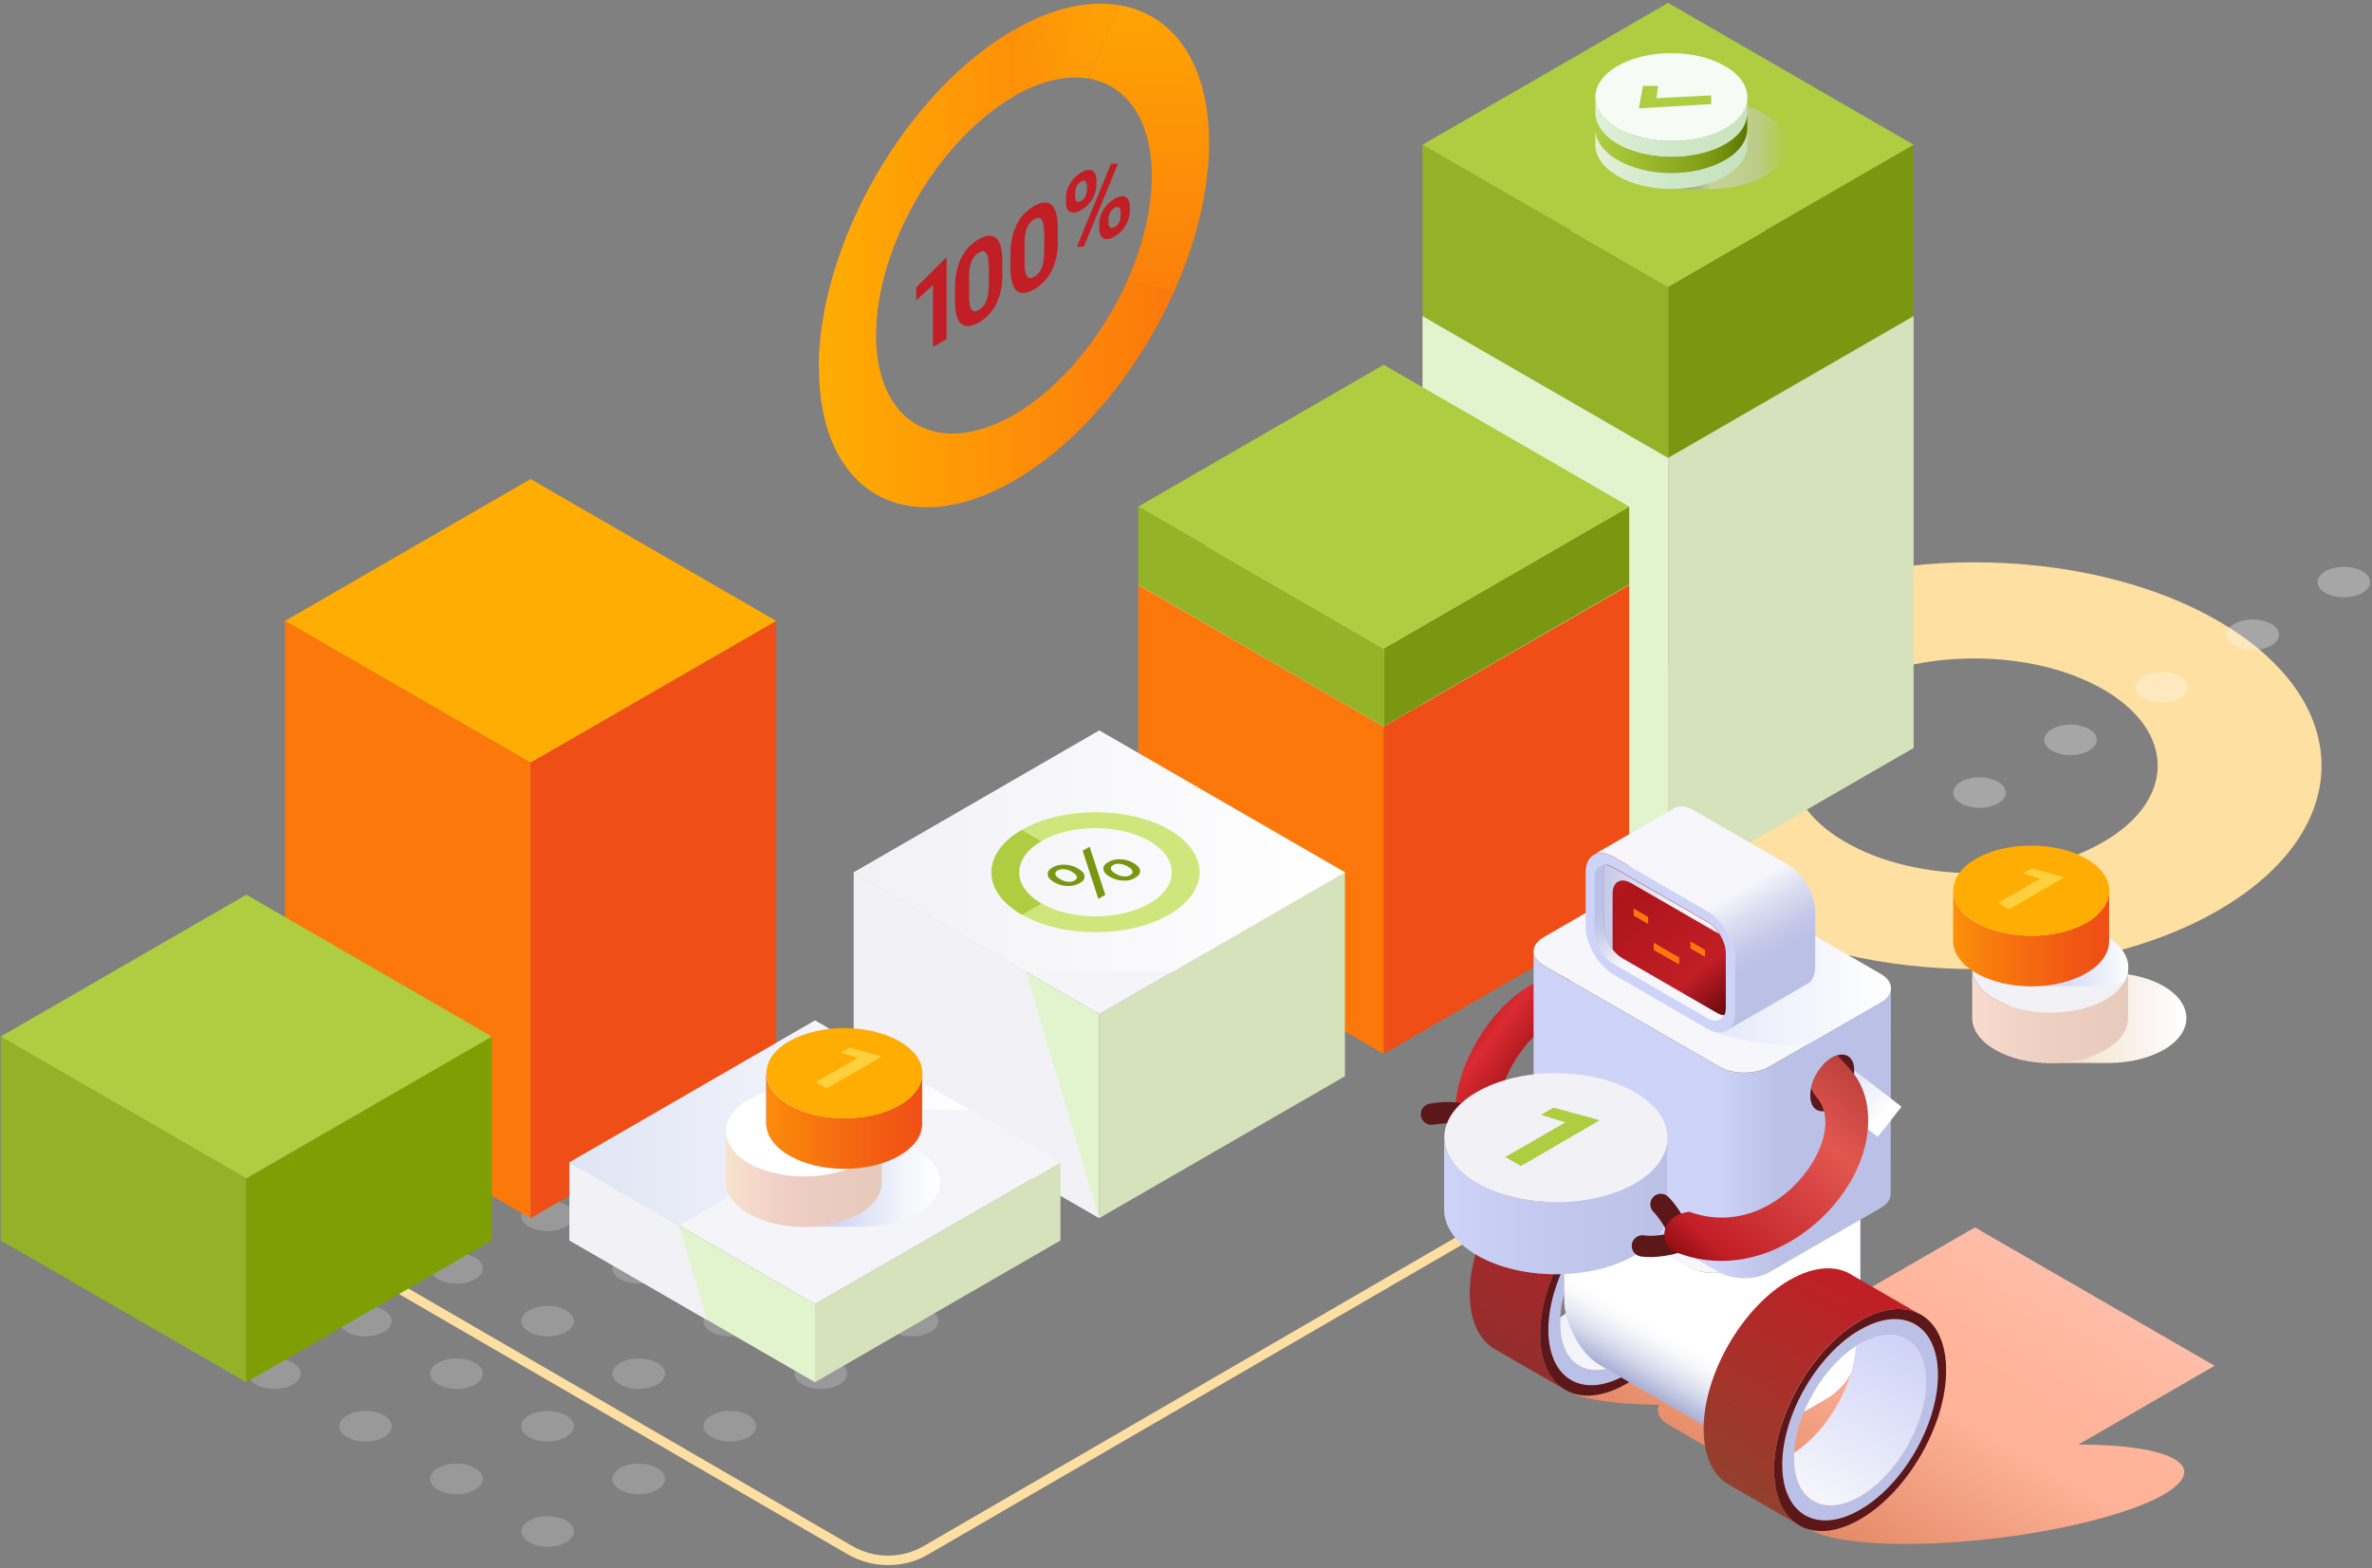 <svg width="428" height="283" viewBox="0 0 428 283" fill="none" xmlns="http://www.w3.org/2000/svg">
<rect x="0" y="0" width="428" height="283" fill="#808080" stroke="none"/>
<path d="M400.531 112.238C376.045 97.898 336.429 97.898 311.943 112.238C287.457 126.577 287.457 149.804 311.943 164.143C336.429 178.483 376.045 178.483 400.531 164.143C425.017 149.804 425.017 126.577 400.531 112.238ZM332.846 151.891C319.906 144.351 319.906 132.031 332.846 124.49C345.786 116.95 366.688 116.95 379.628 124.49C392.568 132.031 392.568 144.351 379.628 151.891C366.755 159.498 345.786 159.498 332.846 151.891Z" fill="#FDE0A2"/>
<g opacity="0.2">
<path d="M111.892 211.891C113.748 212.976 116.747 212.976 118.603 211.891C120.46 210.805 120.46 209.091 118.603 208.005C116.747 206.92 113.748 206.92 111.892 208.005C110.035 209.062 110.035 210.805 111.892 211.891Z" fill="white"/>
<path d="M128.313 221.375C130.17 222.461 133.168 222.461 135.025 221.375C136.881 220.29 136.881 218.576 135.025 217.49C133.168 216.404 130.17 216.404 128.313 217.49C126.486 218.576 126.486 220.318 128.313 221.375Z" fill="white"/>
<path d="M144.764 230.86C146.62 231.945 149.619 231.945 151.475 230.86C153.332 229.774 153.332 228.06 151.475 226.974C149.619 225.889 146.62 225.889 144.764 226.974C142.907 228.06 142.907 229.803 144.764 230.86Z" fill="white"/>
<path d="M167.926 236.488C166.069 235.402 163.071 235.402 161.214 236.488C159.358 237.573 159.358 239.287 161.214 240.373C163.071 241.459 166.069 241.459 167.926 240.373C169.782 239.287 169.782 237.545 167.926 236.488Z" fill="white"/>
<path d="M95.442 221.375C97.298 222.461 100.297 222.461 102.153 221.375C104.009 220.29 104.009 218.576 102.153 217.49C100.297 216.404 97.298 216.404 95.442 217.49C93.585 218.576 93.585 220.318 95.442 221.375Z" fill="white"/>
<path d="M111.892 230.86C113.748 231.945 116.747 231.945 118.603 230.86C120.46 229.774 120.46 228.06 118.603 226.974C116.747 225.889 113.748 225.889 111.892 226.974C110.035 228.06 110.035 229.803 111.892 230.86Z" fill="white"/>
<path d="M128.313 240.373C130.17 241.459 133.168 241.459 135.025 240.373C136.881 239.287 136.881 237.573 135.025 236.488C133.168 235.402 130.17 235.402 128.313 236.488C126.486 237.545 126.486 239.287 128.313 240.373Z" fill="white"/>
<path d="M151.475 245.973C149.619 244.887 146.62 244.887 144.764 245.973C142.907 247.058 142.907 248.773 144.764 249.858C146.62 250.944 149.619 250.944 151.475 249.858C153.332 248.773 153.332 247.058 151.475 245.973Z" fill="white"/>
<path d="M79.02 230.86C80.877 231.945 83.876 231.945 85.732 230.86C87.588 229.774 87.588 228.06 85.732 226.974C83.876 225.889 80.877 225.889 79.02 226.974C77.164 228.06 77.164 229.803 79.02 230.86Z" fill="white"/>
<path d="M95.442 240.373C97.298 241.459 100.297 241.459 102.153 240.373C104.009 239.287 104.009 237.573 102.153 236.488C100.297 235.402 97.298 235.402 95.442 236.488C93.585 237.573 93.585 239.287 95.442 240.373Z" fill="white"/>
<path d="M111.892 249.858C113.748 250.944 116.747 250.944 118.603 249.858C120.46 248.773 120.46 247.058 118.603 245.973C116.747 244.887 113.748 244.887 111.892 245.973C110.035 247.058 110.035 248.773 111.892 249.858Z" fill="white"/>
<path d="M135.054 255.457C133.197 254.371 130.199 254.371 128.342 255.457C126.486 256.542 126.486 258.256 128.342 259.342C130.199 260.428 133.197 260.428 135.054 259.342C136.91 258.285 136.91 256.542 135.054 255.457Z" fill="white"/>
<path d="M62.57 240.373C64.426 241.459 67.425 241.459 69.281 240.373C71.138 239.287 71.138 237.573 69.281 236.488C67.425 235.402 64.426 235.402 62.57 236.488C60.713 237.545 60.713 239.287 62.57 240.373Z" fill="white"/>
<path d="M79.02 249.858C80.877 250.944 83.876 250.944 85.732 249.858C87.588 248.773 87.588 247.058 85.732 245.973C83.876 244.887 80.877 244.887 79.02 245.973C77.164 247.058 77.164 248.773 79.02 249.858Z" fill="white"/>
<path d="M95.442 259.342C97.298 260.428 100.297 260.428 102.153 259.342C104.009 258.256 104.009 256.542 102.153 255.457C100.297 254.371 97.298 254.371 95.442 255.457C93.585 256.542 93.585 258.285 95.442 259.342Z" fill="white"/>
<path d="M118.603 264.97C116.747 263.885 113.748 263.885 111.892 264.97C110.035 266.056 110.035 267.77 111.892 268.856C113.748 269.941 116.747 269.941 118.603 268.856C120.46 267.77 120.46 266.027 118.603 264.97Z" fill="white"/>
<path d="M52.859 245.973C51.003 244.887 48.004 244.887 46.148 245.973C44.292 247.058 44.292 248.773 46.148 249.858C48.004 250.944 51.003 250.944 52.859 249.858C54.716 248.773 54.716 247.058 52.859 245.973Z" fill="white"/>
<path d="M69.31 255.457C67.454 254.371 64.455 254.371 62.598 255.457C60.742 256.542 60.742 258.256 62.598 259.342C64.455 260.428 67.454 260.428 69.31 259.342C71.138 258.285 71.138 256.542 69.31 255.457Z" fill="white"/>
<path d="M85.732 264.97C83.876 263.885 80.877 263.885 79.02 264.97C77.164 266.056 77.164 267.77 79.02 268.856C80.877 269.941 83.876 269.941 85.732 268.856C87.588 267.77 87.588 266.027 85.732 264.97Z" fill="white"/>
<path d="M102.182 274.455C100.325 273.369 97.327 273.369 95.47 274.455C93.614 275.54 93.614 277.254 95.47 278.34C97.327 279.426 100.325 279.426 102.182 278.34C104.038 277.254 104.038 275.512 102.182 274.455Z" fill="white"/>
</g>
<g opacity="0.3">
<path d="M426.278 103.107C424.422 102.021 421.423 102.021 419.567 103.107C417.71 104.192 417.71 105.906 419.567 106.992C421.423 108.078 424.422 108.078 426.278 106.992C428.134 105.906 428.134 104.192 426.278 103.107Z" fill="white"/>
<path d="M409.828 112.62C407.971 111.534 404.973 111.534 403.116 112.62C401.26 113.705 401.26 115.42 403.116 116.505C404.973 117.591 407.971 117.591 409.828 116.505C411.684 115.42 411.684 113.677 409.828 112.62Z" fill="white"/>
<path d="M393.407 122.104C391.55 121.019 388.552 121.019 386.695 122.104C384.839 123.19 384.839 124.904 386.695 125.99C388.552 127.075 391.55 127.075 393.407 125.99C395.263 124.904 395.263 123.19 393.407 122.104Z" fill="white"/>
<path d="M376.956 131.589C375.099 130.504 372.101 130.504 370.244 131.589C368.388 132.675 368.388 134.389 370.244 135.475C372.101 136.56 375.099 136.56 376.956 135.475C378.812 134.418 378.812 132.675 376.956 131.589Z" fill="white"/>
<path d="M360.534 141.102C358.678 140.016 355.679 140.016 353.823 141.102C351.966 142.188 351.966 143.902 353.823 144.987C355.679 146.073 358.678 146.073 360.534 144.987C362.362 143.902 362.362 142.159 360.534 141.102Z" fill="white"/>
</g>
<path d="M160.245 282.474C157.743 282.474 155.213 281.817 152.967 280.531L58.041 225.448L58.894 223.962L153.82 279.045C157.771 281.331 162.69 281.331 166.641 279.045L270.636 218.705L271.489 220.191L167.494 280.531C165.277 281.845 162.775 282.474 160.245 282.474Z" fill="#FDDFA2"/>
<path d="M182.933 5.463V17.391C169.196 25.331 158.032 44.655 158.032 60.535L147.703 66.481C147.739 44.002 163.505 16.666 182.933 5.463Z" fill="url(#paint0_linear)"/>
<path d="M182.932 17.354V5.426C189.927 1.366 196.451 0.024 201.961 0.931L196.379 14.164C192.501 13.547 187.898 14.49 182.932 17.354Z" fill="url(#paint1_linear)"/>
<path d="M203.375 50.746C198.88 60.789 191.414 69.961 182.969 74.856C169.232 82.796 158.069 76.342 158.069 60.462C158.069 44.582 169.232 25.258 182.969 17.318V5.39C163.505 16.629 147.775 43.93 147.775 66.408C147.775 88.887 163.542 97.987 182.969 86.748C194.93 79.859 205.477 66.843 211.856 52.631L203.375 50.746Z" fill="url(#paint2_linear)"/>
<path d="M207.832 31.748C207.832 21.596 203.265 15.324 196.379 14.164L201.96 0.931C211.71 2.562 218.162 11.409 218.162 25.766C218.162 34.431 215.806 43.785 211.819 52.668L203.374 50.746C206.165 44.474 207.832 37.839 207.832 31.748Z" fill="url(#paint3_linear)"/>
<path d="M170.839 61.183L168.338 62.633V51.43L165.33 54.222V51.865L170.549 46.68L170.803 46.535V61.183H170.839Z" fill="#C11E25"/>
<path d="M180.884 49.508C180.884 51.538 180.521 53.279 179.796 54.765C179.071 56.252 178.02 57.412 176.607 58.209C175.23 59.007 174.178 59.08 173.454 58.463C172.729 57.847 172.366 56.542 172.33 54.584V51.901C172.33 49.871 172.692 48.094 173.417 46.608C174.142 45.121 175.193 43.997 176.571 43.2C177.948 42.402 178.999 42.33 179.724 42.946C180.449 43.562 180.811 44.867 180.847 46.789V49.508H180.884ZM178.383 48.022C178.383 46.825 178.238 46.028 177.948 45.629C177.658 45.23 177.223 45.23 176.607 45.593C176.027 45.919 175.592 46.463 175.302 47.151C175.012 47.84 174.867 48.747 174.867 49.871V53.424C174.867 54.62 175.012 55.418 175.302 55.853C175.592 56.252 176.027 56.288 176.643 55.925C177.259 55.563 177.694 55.055 177.984 54.33C178.274 53.605 178.383 52.699 178.419 51.538V48.022H178.383Z" fill="#C11E25"/>
<path d="M190.884 43.508C190.884 45.538 190.521 47.279 189.796 48.765C189.071 50.252 188.02 51.412 186.607 52.209C185.23 53.007 184.178 53.08 183.454 52.463C182.729 51.847 182.366 50.542 182.33 48.584V45.901C182.33 43.871 182.692 42.094 183.417 40.608C184.142 39.121 185.193 37.997 186.571 37.2C187.948 36.402 188.999 36.33 189.724 36.946C190.449 37.562 190.811 38.867 190.847 40.789V43.508H190.884ZM188.383 42.022C188.383 40.825 188.238 40.028 187.948 39.629C187.658 39.23 187.223 39.23 186.607 39.593C186.027 39.919 185.592 40.463 185.302 41.151C185.012 41.84 184.867 42.747 184.867 43.871V47.424C184.867 48.62 185.012 49.418 185.302 49.853C185.592 50.252 186.027 50.288 186.643 49.925C187.259 49.563 187.694 49.055 187.984 48.33C188.274 47.605 188.383 46.699 188.419 45.538V42.022H188.383Z" fill="#C11E25"/>
<path d="M192.33 35.735C192.33 34.829 192.584 33.959 193.091 33.125C193.599 32.291 194.251 31.602 195.085 31.131C195.918 30.659 196.571 30.551 197.078 30.804C197.585 31.058 197.839 31.674 197.839 32.617V33.342C197.839 34.249 197.585 35.119 197.078 35.953C196.571 36.786 195.918 37.439 195.085 37.91C194.251 38.382 193.599 38.491 193.091 38.237C192.584 37.983 192.33 37.367 192.33 36.46V35.735ZM193.997 35.554C193.997 35.953 194.106 36.243 194.287 36.352C194.468 36.496 194.758 36.46 195.085 36.279C195.411 36.098 195.664 35.808 195.846 35.445C196.027 35.083 196.136 34.684 196.136 34.285V33.523C196.136 33.125 196.027 32.835 195.846 32.69C195.664 32.545 195.375 32.581 195.048 32.762C194.722 32.943 194.468 33.233 194.287 33.596C194.106 33.959 193.997 34.357 193.997 34.792V35.554ZM195.556 44.545L194.323 44.509L200.485 29.535L201.717 29.572L195.556 44.545ZM198.347 40.448C198.347 39.542 198.6 38.672 199.108 37.838C199.615 37.004 200.268 36.352 201.101 35.88C201.935 35.409 202.587 35.3 203.095 35.554C203.602 35.808 203.856 36.424 203.856 37.367V38.092C203.856 38.998 203.602 39.868 203.095 40.702C202.587 41.536 201.935 42.189 201.101 42.696C200.268 43.167 199.615 43.276 199.108 43.023C198.6 42.769 198.347 42.152 198.347 41.246V40.448ZM200.014 40.267C200.014 40.63 200.123 40.883 200.34 41.028C200.558 41.173 200.811 41.137 201.137 40.956C201.826 40.557 202.189 39.904 202.189 38.998V38.237C202.189 37.838 202.08 37.548 201.899 37.439C201.717 37.294 201.427 37.33 201.101 37.512C200.775 37.693 200.521 37.983 200.304 38.346C200.123 38.708 200.014 39.107 200.014 39.506V40.267Z" fill="#C11E25"/>
<path d="M256.671 57.033L300.995 82.63V160.564L256.671 134.996V57.033Z" fill="#E1F4CE"/>
<path d="M345.291 57.033L300.995 82.63V160.564L345.291 134.996V57.033Z" fill="#D6E2BB"/>
<path d="M300.995 31.465L256.671 57.034L300.995 82.631L345.291 57.034L300.995 31.465Z" fill="#F5F5F9"/>
<path d="M205.378 105.542L249.673 131.11V190.189L205.378 164.621V105.542Z" fill="#FC780B"/>
<path d="M293.97 105.542L249.674 131.11V190.189L293.97 164.621V105.542Z" fill="#EF4E16"/>
<path d="M249.675 79.945L205.379 105.542L249.675 131.111L293.97 105.542L249.675 79.945Z" fill="#F5F5F9"/>
<path d="M154.057 157.45L198.352 183.019V219.843L154.057 194.246V157.45Z" fill="#E1F4CE"/>
<path d="M242.677 157.45L198.353 183.019V219.843L242.677 194.246V157.45Z" fill="#D6E2BB"/>
<path d="M198.353 131.854L154.057 157.451L198.353 183.019L242.677 157.451L198.353 131.854Z" fill="#F5F5F9"/>
<path d="M198.352 219.843L185.129 175.391L154.057 157.45V194.246L198.352 219.843Z" fill="#F1F1F6"/>
<path d="M185.13 175.391H211.605L242.677 157.451L198.353 131.854L154.057 157.451L185.13 175.391Z" fill="url(#paint4_linear)"/>
<path d="M51.442 112.056L95.738 137.624V219.844L51.442 194.246V112.056Z" fill="#FC780B"/>
<path d="M140.063 112.056L95.738 137.624V219.844L140.063 194.246V112.056Z" fill="#EF4E16"/>
<path d="M95.739 86.459L51.443 112.056L95.739 137.624L140.063 112.056L95.739 86.459Z" fill="#FFAD02"/>
<path d="M102.763 209.788L147.059 235.356V249.469L102.763 223.872V209.788Z" fill="#E1F4CE"/>
<path d="M191.355 209.788L147.059 235.356V249.469L191.355 223.872V209.788Z" fill="#D6E2BB"/>
<path d="M147.06 184.19L102.765 209.787L147.06 235.356L191.356 209.787L147.06 184.19Z" fill="#F5F5F9"/>
<path d="M127.61 238.241L122.526 221.215L102.763 209.788V223.872L127.61 238.241Z" fill="#F1F1F6"/>
<path d="M152.487 203.902L146.204 200.274H174.906L147.06 184.19L102.765 209.787L122.528 221.215L152.487 203.902Z" fill="url(#paint5_linear)"/>
<path d="M205.378 91.429L249.673 117.027V131.111L205.378 105.514V91.429Z" fill="#94B327"/>
<path d="M293.97 91.429L249.674 117.027V131.111L293.97 105.514V91.429Z" fill="#7A9711"/>
<path d="M249.675 65.832L205.379 91.43L249.675 117.027L293.97 91.43L249.675 65.832Z" fill="#AECD40"/>
<path d="M256.671 26.123L300.995 51.72V82.631L256.671 57.033V26.123Z" fill="#94B227"/>
<path d="M345.291 26.123L300.995 51.72V82.631L345.291 57.033V26.123Z" fill="#7A9711"/>
<path d="M300.995 0.526L256.671 26.123L300.995 51.72L345.291 26.123L300.995 0.526Z" fill="#AECD40"/>
<path d="M0.121 187.075L44.445 212.672V249.468L0.121 223.871V187.075Z" fill="#94B227"/>
<path d="M88.74 187.075L44.445 212.672V249.468L88.74 223.871V187.075Z" fill="#7D9F04"/>
<path d="M44.445 161.479L0.121 187.076L44.445 212.673L88.741 187.076L44.445 161.479Z" fill="#AECD40"/>
<path d="M375.016 260.716L399.611 246.494L356.345 221.524L331.955 235.624C331.628 235.624 331.301 235.624 330.933 235.624C313.774 235.624 292.937 239.629 284.358 244.574C275.86 249.478 282.601 253.442 299.393 253.524C298.78 254.75 299.311 256.098 300.986 257.079L314.55 264.926L325.908 271.465C321.659 275.552 328.849 278.657 343.884 278.657C361.044 278.657 381.88 274.652 390.46 269.707C398.999 264.722 392.094 260.716 375.016 260.716Z" fill="url(#paint6_linear)"/>
<path d="M293.427 215.639C285.664 220.135 279.373 231.005 279.373 239.996C279.373 248.946 285.664 252.584 293.427 248.088C301.189 243.593 307.481 232.722 307.481 223.731C307.44 214.781 301.149 211.144 293.427 215.639ZM293.427 245.636C286.849 249.437 281.497 246.372 281.497 238.729C281.497 231.128 286.849 221.851 293.427 218.05C300.005 214.25 305.357 217.315 305.357 224.957C305.357 232.558 300.005 241.835 293.427 245.636Z" fill="#BBC0E6"/>
<path d="M293.427 245.636C300.005 241.836 305.357 232.559 305.357 224.957C305.357 217.356 300.005 214.25 293.427 218.051C293.182 218.214 292.896 218.378 292.651 218.541C292.242 225.652 287.503 233.866 281.538 237.749C281.538 238.076 281.497 238.403 281.497 238.73C281.456 246.372 286.808 249.437 293.427 245.636Z" fill="url(#paint7_linear)"/>
<path d="M293.427 213.923C284.847 218.868 277.901 230.924 277.901 240.814C277.901 250.704 284.847 254.709 293.427 249.764C302.006 244.819 308.952 232.763 308.952 222.873C308.911 212.983 301.965 208.978 293.427 213.923ZM293.427 248.088C285.664 252.584 279.372 248.947 279.372 239.997C279.372 231.046 285.664 220.135 293.427 215.639C301.189 211.144 307.481 214.781 307.481 223.772C307.44 232.722 301.148 243.593 293.427 248.088Z" fill="#5C171A"/>
<path d="M292.079 205.749C289.26 203.869 285.215 203.992 280.721 206.566C272.141 211.511 265.196 223.567 265.196 233.457C265.196 238.484 266.994 241.999 269.894 243.593L282.355 250.785C279.618 249.151 277.902 245.677 277.902 240.814C277.902 230.924 284.848 218.868 293.427 213.923C297.921 211.307 301.966 211.184 304.785 213.105L292.079 205.749Z" fill="url(#paint8_linear)"/>
<path d="M283.582 175.833C279.251 175.588 274.634 177.959 270.508 182.454C265.932 187.481 261.724 195.736 262.745 202.806L270.344 201.744C269.813 197.943 272.305 191.854 276.187 187.644C278.638 184.947 281.253 183.435 283.173 183.517L283.582 175.833Z" fill="url(#paint9_linear)"/>
<path d="M333.833 217.028C336.285 215.639 336.285 213.309 333.833 211.92L313.119 199.946C310.668 198.556 306.705 198.556 304.254 199.946L284.071 211.593C281.62 212.983 281.62 215.312 284.071 216.702L304.785 228.676C307.236 230.065 311.199 230.065 313.651 228.676L333.833 217.028Z" fill="#C2C7E3"/>
<path d="M333.833 217.028C336.285 215.639 336.285 213.309 333.833 211.92L313.119 199.946C310.668 198.556 306.705 198.556 304.254 199.946L284.071 211.593C281.62 212.983 281.62 215.312 284.071 216.702L304.785 228.676C307.236 230.065 311.199 230.065 313.651 228.676L333.833 217.028Z" fill="#F6F6FB"/>
<path d="M335.671 214.658C335.589 215.516 335.017 216.415 333.873 217.069L313.69 228.717C311.239 230.106 307.276 230.106 304.825 228.717L284.111 216.742C282.885 216.048 282.272 215.108 282.272 214.208V234.969C282.272 237.871 284.724 244.246 288.85 246.453L311.729 259.654C311.77 259.694 311.811 259.694 311.852 259.735L311.934 259.776C313.527 260.594 315.651 260.471 318.062 259.081L329.42 252.543C335.875 248.783 335.671 241.835 335.671 238.729V214.658Z" fill="url(#paint10_linear)"/>
<path d="M335.671 214.658C335.589 215.516 335.017 216.415 333.873 217.069L313.69 228.717C311.239 230.106 307.276 230.106 304.825 228.717L284.111 216.742C282.885 216.048 282.272 215.108 282.272 214.208V234.969C282.272 237.871 284.724 244.246 288.85 246.453L311.729 259.654C311.77 259.694 311.811 259.694 311.852 259.735L311.934 259.776C313.527 260.594 315.651 260.471 318.062 259.081L329.42 252.543C335.875 248.783 335.671 241.835 335.671 238.729V214.658Z" fill="url(#paint11_linear)"/>
<path d="M335.631 240.037C327.868 244.532 321.576 255.403 321.576 264.394C321.576 273.344 327.868 276.981 335.631 272.527C343.393 268.031 349.685 257.16 349.685 248.169C349.685 239.219 343.393 235.582 335.631 240.037ZM335.631 270.075C329.053 273.875 323.701 270.81 323.701 263.168C323.701 255.567 329.053 246.29 335.631 242.489C342.208 238.688 347.56 241.753 347.56 249.395C347.56 256.997 342.208 266.274 335.631 270.075Z" fill="#BBC0E6"/>
<path d="M335.631 270.075C342.209 266.274 347.561 256.997 347.561 249.396C347.561 241.795 342.209 238.689 335.631 242.489C335.386 242.653 335.1 242.816 334.855 242.98C334.446 250.091 329.707 258.305 323.742 262.188C323.742 262.515 323.701 262.842 323.701 263.168C323.701 270.77 329.053 273.876 335.631 270.075Z" fill="url(#paint12_linear)"/>
<path d="M335.632 238.362C327.052 243.307 320.107 255.363 320.107 265.253C320.107 275.143 327.052 279.148 335.632 274.203C344.212 269.258 351.157 257.202 351.157 247.312C351.157 237.422 344.212 233.416 335.632 238.362ZM335.632 272.486C327.869 276.982 321.578 273.344 321.578 264.354C321.578 255.403 327.869 244.492 335.632 239.996C343.394 235.501 349.686 239.138 349.686 248.129C349.686 257.12 343.394 268.032 335.632 272.486Z" fill="#5C171A"/>
<path d="M334.283 230.188C331.464 228.308 327.419 228.431 322.925 231.006C314.345 235.951 307.4 248.007 307.4 257.897C307.4 262.923 309.197 266.438 312.098 268.032L324.559 275.224C321.822 273.59 320.106 270.116 320.106 265.253C320.106 255.363 327.051 243.307 335.631 238.362C340.125 235.787 344.17 235.624 346.989 237.544L334.283 230.188Z" fill="url(#paint13_linear)"/>
<path d="M341.188 178.449C341.147 179.348 340.575 180.247 339.349 180.942L319.167 192.59C316.715 193.979 312.752 193.979 310.301 192.59L278.556 174.281C277.33 173.586 276.718 172.646 276.718 171.706V208.773C276.718 209.713 277.33 210.612 278.556 211.348L310.301 229.657C312.752 231.046 316.715 231.046 319.167 229.657L339.349 218.009C340.616 217.274 341.229 216.293 341.147 215.312L341.188 178.449Z" fill="url(#paint14_linear)"/>
<path d="M339.35 180.902C341.801 179.512 341.801 177.183 339.35 175.793L307.605 157.484C305.154 156.095 301.191 156.095 298.739 157.484L278.557 169.132C276.105 170.521 276.105 172.851 278.557 174.24L310.301 192.549C312.753 193.938 316.716 193.938 319.167 192.549L339.35 180.902Z" fill="#F6F6FB"/>
<path d="M265.033 202.684C264.543 203.052 263.848 203.174 263.194 202.97C262.01 202.52 259.64 202.806 258.659 202.97C257.638 203.174 256.617 202.52 256.412 201.458C256.208 200.436 256.862 199.414 257.924 199.21C258.333 199.128 262.051 198.433 264.543 199.373C265.523 199.741 266.014 200.845 265.646 201.826C265.523 202.193 265.278 202.479 265.033 202.684Z" fill="#5C171A"/>
<path d="M266.504 226.551C262.541 224.262 260.539 221.238 260.58 218.255V205.218C260.58 208.242 262.541 211.225 266.504 213.514C274.389 218.05 287.136 218.05 294.98 213.514C298.861 211.266 300.822 208.283 300.822 205.34V218.377C300.822 221.361 298.861 224.303 294.98 226.551C287.136 231.128 274.389 231.128 266.504 226.551Z" fill="url(#paint15_linear)"/>
<path d="M266.546 213.555C258.661 209.018 258.62 201.621 266.464 197.085C274.309 192.549 287.055 192.549 294.941 197.085C302.826 201.621 302.866 209.018 295.022 213.595C287.178 218.091 274.431 218.091 266.546 213.555Z" fill="#F1F1F6"/>
<path d="M274.429 210.449L271.61 208.814L282.478 202.561L278.066 201.213L280.313 199.905L288.279 202.071L288.565 202.234L274.429 210.449Z" fill="#AECD40"/>
<path d="M297.759 226.877C297.146 226.877 296.533 226.837 296.002 226.755C294.94 226.55 294.286 225.57 294.449 224.507C294.654 223.485 295.634 222.791 296.697 222.954C298.004 223.199 300.251 222.872 301.313 222.545C302.335 222.219 303.397 222.791 303.724 223.812C304.051 224.834 303.479 225.897 302.457 226.224C301.477 226.51 299.556 226.877 297.759 226.877Z" fill="#5C171A"/>
<path d="M338.818 205.176L327.583 196.512L331.832 191.036L343.108 199.741L338.818 205.176Z" fill="url(#paint16_linear)"/>
<path d="M339.349 175.793L319.248 164.187H311.772C306.297 164.187 304.091 165.453 306.828 167.047L295.961 172.932C290.486 172.932 288.28 174.199 291.017 175.793L308.054 185.642C310.791 187.236 317.451 188.503 322.884 188.503H326.194L339.308 180.942C341.8 179.512 341.8 177.223 339.349 175.793Z" fill="url(#paint17_linear)"/>
<path d="M302.702 223.935C301.885 223.935 301.149 223.404 300.863 222.587C300.455 221.32 299.106 219.481 298.33 218.704C297.595 217.969 297.595 216.743 298.33 216.007C299.066 215.271 300.291 215.271 301.027 216.007C302.007 216.988 303.846 219.358 304.499 221.442C304.826 222.464 304.254 223.527 303.233 223.854C303.069 223.895 302.906 223.935 302.702 223.935Z" fill="#5C171A"/>
<path d="M326.643 197.739C326.643 195.205 328.4 192.14 330.606 190.873C332.812 189.606 334.569 190.628 334.569 193.162C334.569 195.695 332.812 198.761 330.606 200.027C328.441 201.294 326.643 200.273 326.643 197.739Z" fill="#5C171A"/>
<path d="M334.037 193.244C334.037 193.244 332.28 191.118 331.463 190.465C331.177 190.546 330.891 190.669 330.605 190.832C328.767 191.895 327.255 194.184 326.806 196.39C327.132 197.167 327.541 197.739 327.745 197.984C330.932 201.581 328.93 207.302 326.193 211.103C321.821 217.233 313.773 221.933 304.825 218.704C300.29 219.195 298.901 223.608 301.843 225.774C314.14 230.965 326.315 224.099 332.403 215.557C338.204 207.547 338.49 198.352 334.037 193.244Z" fill="url(#paint18_linear)"/>
<path d="M291.057 175.793C288.32 174.199 286.114 170.357 286.114 167.211V157.484C286.114 154.337 288.32 153.07 291.057 154.623L308.094 164.472C310.831 166.066 313.038 169.908 313.038 173.055V182.822C313.038 185.969 310.831 187.236 308.094 185.683L291.057 175.793Z" fill="#CED3F8"/>
<path d="M292.692 172.932C290.894 171.869 289.382 169.295 289.382 167.21V157.484C289.382 156.912 289.505 156.462 289.668 156.094C288.525 156.054 287.707 156.912 287.707 158.424V168.191C287.707 170.276 289.178 172.85 291.017 173.913L308.054 183.762C309.402 184.538 310.546 184.252 311.036 183.231C310.627 183.19 310.178 183.067 309.688 182.781L292.692 172.932Z" fill="url(#paint19_linear)"/>
<path d="M311.404 172.073C311.404 169.989 309.933 167.414 308.094 166.352L291.058 156.503C290.567 156.217 290.118 156.094 289.709 156.053C289.505 156.421 289.423 156.871 289.423 157.443V167.21C289.423 169.294 290.894 171.869 292.733 172.932L309.769 182.781C310.26 183.067 310.709 183.189 311.118 183.23C311.322 182.863 311.404 182.413 311.404 181.841V172.073Z" fill="url(#paint20_linear)"/>
<path d="M290.975 171.011V161.243C290.975 159.69 291.792 158.832 292.936 158.914C293.345 158.955 293.794 159.077 294.284 159.363L310.218 168.559C309.646 167.66 308.911 166.842 308.053 166.393L291.016 156.544C290.526 156.257 290.076 156.135 289.668 156.094C289.463 156.462 289.382 156.911 289.382 157.484V167.251C289.382 168.64 290.035 170.234 291.016 171.46C291.016 171.297 290.975 171.133 290.975 171.011Z" fill="url(#paint21_linear)"/>
<path d="M322.599 156.053L305.562 146.204C304.091 145.346 302.743 145.346 301.844 146L287.79 154.132C288.648 153.765 289.792 153.887 291.058 154.582L308.095 164.431C310.833 166.025 313.039 169.867 313.039 173.013V182.781C313.039 184.17 312.589 185.192 311.895 185.764C311.895 185.764 326.235 177.55 326.399 177.386C327.134 176.814 327.542 175.792 327.542 174.403V164.635C327.542 161.489 325.336 157.647 322.599 156.053Z" fill="url(#paint22_linear)"/>
<path d="M297.39 166.76L294.776 165.248V163.981L297.39 165.494V166.76Z" fill="#FC780B"/>
<path d="M307.645 172.686L305.031 171.174V169.907L307.645 171.42V172.686Z" fill="#FC780B"/>
<path d="M302.987 174.076L298.412 171.46V170.153L302.987 172.809V174.076Z" fill="#FC780B"/>
<path d="M390.357 177.959C387.416 176.273 383.503 175.474 379.676 175.588H369.223V176.559C368.081 176.931 366.996 177.388 366.025 177.93C360.541 181.13 360.57 186.272 366.082 189.472C367.024 190.015 368.081 190.472 369.195 190.815V191.843H380.847C384.331 191.786 387.758 190.986 390.414 189.472C395.898 186.301 395.869 181.13 390.357 177.959Z" fill="url(#paint23_linear)"/>
<path d="M359.998 189.472C357.228 187.872 355.829 185.758 355.857 183.672V174.559C355.857 176.673 357.228 178.759 359.998 180.358C365.51 183.529 374.421 183.529 379.904 180.358C382.617 178.787 383.988 176.702 383.988 174.645V183.758C383.988 185.844 382.617 187.9 379.904 189.472C374.421 192.671 365.51 192.671 359.998 189.472Z" fill="url(#paint24_linear)"/>
<path d="M360.028 180.358C354.516 177.187 354.488 172.017 359.971 168.846C365.455 165.675 374.365 165.675 379.877 168.846C385.389 172.017 385.418 177.187 379.934 180.387C374.451 183.558 365.54 183.558 360.028 180.358Z" fill="#F1F1F6"/>
<path d="M377.447 178.016C379.447 177.987 381.446 177.701 383.302 177.159C384.902 174.33 383.759 171.102 379.846 168.845C374.335 165.674 365.424 165.674 359.941 168.845C359.398 169.16 358.941 169.474 358.513 169.817C358.513 171.902 359.883 174.016 362.654 175.616C363.596 176.159 364.653 176.616 365.767 176.959V177.987H377.447V178.016Z" fill="url(#paint25_linear)"/>
<path d="M356.571 175.616C353.8 174.016 352.401 171.902 352.43 169.817V160.703C352.43 162.817 353.8 164.903 356.571 166.503C362.083 169.674 370.993 169.674 376.477 166.503C379.19 164.931 380.561 162.846 380.561 160.789V169.902C380.561 171.988 379.19 174.045 376.477 175.616C370.993 178.816 362.083 178.816 356.571 175.616Z" fill="url(#paint26_linear)"/>
<path d="M356.6 166.503C351.088 163.332 351.06 158.161 356.543 154.99C362.027 151.819 370.937 151.819 376.449 154.99C381.961 158.161 381.99 163.332 376.506 166.532C371.023 169.703 362.112 169.703 356.6 166.503Z" fill="#FFAD02"/>
<path d="M362.511 164.102L360.541 162.96L368.137 158.589L365.053 157.646L366.624 156.732L372.193 158.246L372.393 158.36L362.511 164.102Z" fill="#FFD03E"/>
<path d="M165.484 207.524C162.543 205.839 158.63 205.039 154.803 205.153H144.35V206.124C143.208 206.496 142.123 206.953 141.152 207.496C135.668 210.695 135.697 215.838 141.209 219.037C142.151 219.58 143.208 220.037 144.322 220.38V221.408H155.974C159.458 221.351 162.885 220.551 165.542 219.037C171.025 215.866 170.996 210.724 165.484 207.524Z" fill="url(#paint27_linear)"/>
<path d="M135.126 219.066C132.355 217.466 130.956 215.352 130.985 213.266V204.153C130.985 206.267 132.355 208.353 135.126 209.952C140.638 213.123 149.548 213.123 155.032 209.952C157.745 208.381 159.116 206.296 159.116 204.239V213.352C159.116 215.438 157.745 217.494 155.032 219.066C149.548 222.237 140.638 222.237 135.126 219.066Z" fill="url(#paint28_linear)"/>
<path d="M135.157 209.953C129.645 206.782 129.617 201.611 135.1 198.44C140.583 195.269 149.494 195.269 155.006 198.44C160.518 201.611 160.547 206.782 155.063 209.981C149.551 213.124 140.669 213.124 135.157 209.953Z" fill="white"/>
<path d="M142.409 208.553C139.639 206.953 138.24 204.839 138.268 202.754V193.641C138.268 195.755 139.639 197.84 142.409 199.44C147.921 202.611 156.832 202.611 162.315 199.44C165.029 197.869 166.399 195.783 166.399 193.726V202.84C166.399 204.925 165.029 206.982 162.315 208.553C156.832 211.753 147.921 211.753 142.409 208.553Z" fill="url(#paint29_linear)"/>
<path d="M142.438 199.44C136.926 196.269 136.898 191.098 142.381 187.927C147.865 184.756 156.775 184.756 162.287 187.927C167.799 191.098 167.828 196.269 162.344 199.468C156.832 202.639 147.95 202.639 142.438 199.44Z" fill="#FFAD02"/>
<path d="M149.178 196.442L147.207 195.299L154.804 190.928L151.719 189.985L153.29 189.071L158.859 190.585L159.059 190.7L149.178 196.442Z" fill="#FFD03E"/>
<path d="M318.387 20.552C315.531 18.895 311.704 18.124 307.963 18.238H300.995V19.209C299.881 19.552 298.824 20.009 297.882 20.552C292.541 23.666 292.57 28.694 297.939 31.779C298.853 32.322 299.881 32.751 300.966 33.093V34.093H309.106C312.476 34.036 315.846 33.265 318.416 31.779C323.785 28.666 323.757 23.637 318.387 20.552Z" fill="url(#paint30_linear)"/>
<path d="M291.913 26.037C289.2 24.466 287.858 22.437 287.858 20.381V17.495C287.858 19.552 289.2 21.58 291.913 23.152C297.282 26.237 305.964 26.237 311.305 23.152C313.961 21.609 315.275 19.581 315.275 17.581V20.466C315.275 22.495 313.932 24.494 311.305 26.037C305.964 29.122 297.282 29.122 291.913 26.037Z" fill="url(#paint31_linear)"/>
<path d="M291.913 28.894C289.2 27.323 287.858 25.295 287.858 23.238V20.352C287.858 22.409 289.2 24.438 291.913 26.009C297.282 29.094 305.964 29.094 311.305 26.009C313.961 24.466 315.275 22.438 315.275 20.438V23.324C315.275 25.352 313.932 27.352 311.305 28.894C305.964 32.008 297.282 32.008 291.913 28.894Z" fill="url(#paint32_linear)"/>
<path d="M291.913 31.78C289.2 30.208 287.858 28.18 287.858 26.123V23.238C287.858 25.295 289.2 27.323 291.913 28.894C297.282 32.008 305.964 32.008 311.305 28.894C313.961 27.352 315.275 25.352 315.275 23.323V26.209C315.275 28.237 313.932 30.237 311.305 31.78C305.964 34.894 297.282 34.894 291.913 31.78Z" fill="url(#paint33_linear)"/>
<path d="M291.914 23.152C286.545 20.038 286.517 15.01 291.857 11.925C297.198 8.811 305.88 8.811 311.249 11.925C316.618 15.01 316.647 20.067 311.306 23.152C305.966 26.237 297.283 26.237 291.914 23.152Z" fill="#F7FBF6"/>
<path d="M308.764 17.21L298.882 17.724L299.196 15.496H296.455L295.712 19.552L308.764 18.781V17.21Z" fill="#AECD40"/>
<path d="M184.387 149.765L187.929 151.794C193.298 148.68 202.037 148.68 207.406 151.794C212.775 154.908 212.775 159.936 207.406 163.05C202.037 166.164 193.298 166.164 187.929 163.05L184.387 165.078C191.727 169.306 203.608 169.306 210.948 165.078C218.287 160.85 218.287 153.965 210.948 149.737C203.636 145.537 191.727 145.537 184.387 149.765Z" fill="#CFE67D"/>
<path d="M187.928 151.822L184.387 149.765C177.047 153.993 177.047 160.878 184.387 165.106L187.928 163.078C182.559 159.964 182.559 154.908 187.928 151.822Z" fill="#AECD40"/>
<path d="M192.583 159.907C191.755 159.879 190.955 159.65 190.213 159.222C189.47 158.793 189.099 158.336 189.042 157.85C188.985 157.365 189.27 156.936 189.898 156.565C190.527 156.194 191.269 156.022 192.126 156.051C192.954 156.079 193.754 156.308 194.497 156.736C195.239 157.165 195.639 157.622 195.696 158.108C195.753 158.593 195.468 159.022 194.811 159.393C194.154 159.765 193.411 159.936 192.583 159.907ZM194.325 158.193C194.239 157.936 193.954 157.651 193.468 157.365C192.983 157.079 192.497 156.908 192.04 156.879C191.583 156.822 191.184 156.908 190.812 157.108C190.47 157.308 190.355 157.536 190.441 157.822C190.527 158.108 190.784 158.365 191.269 158.65C191.755 158.936 192.24 159.107 192.697 159.136C193.183 159.193 193.583 159.107 193.897 158.908C194.268 158.679 194.382 158.45 194.325 158.193ZM195.353 153.537L196.61 152.823L199.437 161.507L198.181 162.221L195.353 153.537ZM202.636 158.936C201.808 158.908 201.008 158.679 200.266 158.25C199.523 157.822 199.152 157.365 199.095 156.879C199.037 156.394 199.323 155.965 199.951 155.594C200.58 155.222 201.322 155.051 202.179 155.079C203.036 155.108 203.807 155.336 204.549 155.765C205.292 156.194 205.663 156.651 205.72 157.136C205.777 157.622 205.492 158.05 204.835 158.422C204.235 158.822 203.493 158.993 202.636 158.936ZM204.35 157.222C204.264 156.936 203.978 156.679 203.493 156.394C203.007 156.108 202.522 155.965 202.065 155.908C201.579 155.851 201.179 155.936 200.837 156.136C200.494 156.336 200.38 156.565 200.437 156.851C200.523 157.108 200.808 157.393 201.294 157.679C201.779 157.965 202.265 158.136 202.722 158.165C203.179 158.222 203.607 158.136 203.921 157.936C204.321 157.736 204.435 157.508 204.35 157.222Z" fill="#7A9711"/>
<defs>
<linearGradient id="paint0_linear" x1="218.15" y1="5.448" x2="147.73" y2="5.448" gradientUnits="userSpaceOnUse">
<stop stop-color="#FCAD6D"/>
<stop offset="1" stop-color="#FD806A"/>
</linearGradient>
<linearGradient id="paint1_linear" x1="183.33" y1="10.535" x2="198.33" y2="7.535" gradientUnits="userSpaceOnUse">
<stop stop-color="#FD9107"/>
<stop offset="1" stop-color="#FE9F05"/>
</linearGradient>
<linearGradient id="paint2_linear" x1="147.73" y1="48.524" x2="211.812" y2="48.524" gradientUnits="userSpaceOnUse">
<stop stop-color="#FFAD02"/>
<stop offset="1" stop-color="#FC780B"/>
</linearGradient>
<linearGradient id="paint3_linear" x1="207.27" y1="0.931" x2="207.27" y2="52.668" gradientUnits="userSpaceOnUse">
<stop stop-color="#FEA404"/>
<stop offset="1" stop-color="#FC7F0A"/>
</linearGradient>
<linearGradient id="paint4_linear" x1="154.061" y1="153.617" x2="242.669" y2="153.617" gradientUnits="userSpaceOnUse">
<stop stop-color="#F1F1F6"/>
<stop offset="0.982" stop-color="white"/>
</linearGradient>
<linearGradient id="paint5_linear" x1="102.751" y1="202.698" x2="174.916" y2="202.698" gradientUnits="userSpaceOnUse">
<stop stop-color="#DFE4F4"/>
<stop offset="1" stop-color="white"/>
</linearGradient>
<linearGradient id="paint6_linear" x1="326.384" y1="276.245" x2="357.577" y2="222.232" gradientUnits="userSpaceOnUse">
<stop stop-color="#E38966"/>
<stop offset="0.497" stop-color="#FEB297"/>
<stop offset="0.781" stop-color="#FFB69C"/>
<stop offset="0.989" stop-color="#FEBDA9"/>
</linearGradient>
<linearGradient id="paint7_linear" x1="286.009" y1="247.078" x2="302.897" y2="217.837" gradientUnits="userSpaceOnUse">
<stop stop-color="#F6F6FB"/>
<stop offset="1" stop-color="#CED3F8"/>
</linearGradient>
<linearGradient id="paint8_linear" x1="270.795" y1="244.14" x2="292.748" y2="206.127" gradientUnits="userSpaceOnUse">
<stop stop-color="#932E2E"/>
<stop offset="1" stop-color="#C11E25"/>
</linearGradient>
<linearGradient id="paint9_linear" x1="276.657" y1="191.901" x2="266.714" y2="184.55" gradientUnits="userSpaceOnUse">
<stop stop-color="#8D1318"/>
<stop offset="0.134" stop-color="#AD181E"/>
<stop offset="0.718" stop-color="#DC2A32"/>
<stop offset="1" stop-color="#C11E25"/>
</linearGradient>
<linearGradient id="paint10_linear" x1="282.261" y1="237.257" x2="335.655" y2="237.257" gradientUnits="userSpaceOnUse">
<stop offset="0.411" stop-color="#CED3F8"/>
<stop offset="0.532" stop-color="#BAC0E6"/>
<stop offset="0.676" stop-color="#A7AED5"/>
</linearGradient>
<linearGradient id="paint11_linear" x1="296.631" y1="250.953" x2="322.115" y2="206.825" gradientUnits="userSpaceOnUse">
<stop stop-color="#A7AED5"/>
<stop offset="0.011" stop-color="#AEB5D8"/>
<stop offset="0.07" stop-color="#D1D5E9"/>
<stop offset="0.126" stop-color="#EAECF5"/>
<stop offset="0.176" stop-color="#FAFAFC"/>
<stop offset="0.217" stop-color="white"/>
</linearGradient>
<linearGradient id="paint12_linear" x1="328.239" y1="271.504" x2="345.126" y2="242.263" gradientUnits="userSpaceOnUse">
<stop stop-color="#F6F6FB"/>
<stop offset="1" stop-color="#CED3F8"/>
</linearGradient>
<linearGradient id="paint13_linear" x1="313.023" y1="268.565" x2="334.976" y2="230.552" gradientUnits="userSpaceOnUse">
<stop stop-color="#93402E"/>
<stop offset="1" stop-color="#C11E25"/>
</linearGradient>
<linearGradient id="paint14_linear" x1="276.752" y1="201.21" x2="341.178" y2="201.21" gradientUnits="userSpaceOnUse">
<stop offset="0.514" stop-color="#CED3F8"/>
<stop offset="0.682" stop-color="#BBC0E6"/>
</linearGradient>
<linearGradient id="paint15_linear" x1="260.581" y1="217.607" x2="300.846" y2="217.607" gradientUnits="userSpaceOnUse">
<stop stop-color="#CED3F8"/>
<stop offset="0.417" stop-color="#C4C9EF"/>
<stop offset="1" stop-color="#BBC0E6"/>
</linearGradient>
<linearGradient id="paint16_linear" x1="329.748" y1="193.74" x2="340.941" y2="202.505" gradientUnits="userSpaceOnUse">
<stop stop-color="#D1D7F3"/>
<stop offset="0.51" stop-color="#EEF0FB"/>
<stop offset="0.893" stop-color="white"/>
</linearGradient>
<linearGradient id="paint17_linear" x1="289.871" y1="176.348" x2="341.182" y2="176.348" gradientUnits="userSpaceOnUse">
<stop stop-color="#D1D7F3"/>
<stop offset="0.571" stop-color="#EEF0FB"/>
<stop offset="1" stop-color="white"/>
</linearGradient>
<linearGradient id="paint18_linear" x1="337.044" y1="194.942" x2="306.203" y2="230.327" gradientUnits="userSpaceOnUse">
<stop stop-color="#BC403A"/>
<stop offset="0.282" stop-color="#E25750"/>
<stop offset="0.867" stop-color="#C11E25"/>
<stop offset="1" stop-color="#8D0B11"/>
</linearGradient>
<linearGradient id="paint19_linear" x1="287.998" y1="156.705" x2="305.406" y2="186.848" gradientUnits="userSpaceOnUse">
<stop offset="0.202" stop-color="#BBC0E6"/>
<stop offset="0.275" stop-color="#C4C8E9"/>
<stop offset="0.392" stop-color="#DBDEF1"/>
<stop offset="0.497" stop-color="#F6F6FB"/>
</linearGradient>
<linearGradient id="paint20_linear" x1="311.459" y1="183.38" x2="288.497" y2="154.924" gradientUnits="userSpaceOnUse">
<stop stop-color="#65080C"/>
<stop offset="0.255" stop-color="#C11E25"/>
<stop offset="0.772" stop-color="#AE141B"/>
<stop offset="1" stop-color="#C11E25"/>
</linearGradient>
<linearGradient id="paint21_linear" x1="289.388" y1="163.759" x2="310.231" y2="163.759" gradientUnits="userSpaceOnUse">
<stop stop-color="#C4CAE8"/>
<stop offset="0.436" stop-color="#E5E7F5"/>
<stop offset="0.717" stop-color="#F6F6FB"/>
</linearGradient>
<linearGradient id="paint22_linear" x1="300.931" y1="146.544" x2="320.668" y2="180.719" gradientUnits="userSpaceOnUse">
<stop offset="0.472" stop-color="#F6F6FB"/>
<stop offset="0.594" stop-color="#DBDEF1"/>
<stop offset="0.73" stop-color="#C4C8E9"/>
<stop offset="0.815" stop-color="#BBC0E6"/>
</linearGradient>
<linearGradient id="paint23_linear" x1="361.953" y1="183.719" x2="394.522" y2="183.719" gradientUnits="userSpaceOnUse">
<stop offset="0.426" stop-color="#F3DDD1"/>
<stop offset="0.486" stop-color="#F5E9D7"/>
<stop offset="0.813" stop-color="#FCF5F4"/>
<stop offset="1" stop-color="white"/>
</linearGradient>
<linearGradient id="paint24_linear" x1="355.853" y1="183.212" x2="384" y2="183.212" gradientUnits="userSpaceOnUse">
<stop stop-color="#F8DBCE"/>
<stop offset="0.417" stop-color="#EFD1C4"/>
<stop offset="1" stop-color="#E6CABB"/>
</linearGradient>
<linearGradient id="paint25_linear" x1="358.527" y1="172.23" x2="383.988" y2="172.23" gradientUnits="userSpaceOnUse">
<stop offset="0.426" stop-color="#D1D7F3"/>
<stop offset="0.593" stop-color="#D9DEF5"/>
<stop offset="0.853" stop-color="#EFF1FB"/>
<stop offset="1" stop-color="white"/>
</linearGradient>
<linearGradient id="paint26_linear" x1="352.426" y1="169.356" x2="380.573" y2="169.356" gradientUnits="userSpaceOnUse">
<stop stop-color="#FD9009"/>
<stop offset="0.387" stop-color="#F6700F"/>
<stop offset="0.769" stop-color="#F15714"/>
<stop offset="1" stop-color="#EF4E16"/>
</linearGradient>
<linearGradient id="paint27_linear" x1="137.078" y1="213.301" x2="169.647" y2="213.301" gradientUnits="userSpaceOnUse">
<stop offset="0.426" stop-color="#D1D7F3"/>
<stop offset="0.486" stop-color="#D7DCF5"/>
<stop offset="0.813" stop-color="#F4F6FC"/>
<stop offset="1" stop-color="white"/>
</linearGradient>
<linearGradient id="paint28_linear" x1="130.979" y1="212.795" x2="159.126" y2="212.795" gradientUnits="userSpaceOnUse">
<stop stop-color="#F8E2CE"/>
<stop offset="0.417" stop-color="#EFCCC4"/>
<stop offset="1" stop-color="#E6CABB"/>
</linearGradient>
<linearGradient id="paint29_linear" x1="138.263" y1="202.296" x2="166.409" y2="202.296" gradientUnits="userSpaceOnUse">
<stop stop-color="#C11E25"/>
<stop offset="0" stop-color="#FC8C0A"/>
<stop offset="0.327" stop-color="#F7750E"/>
<stop offset="0.745" stop-color="#F25B13"/>
<stop offset="1" stop-color="#F05115"/>
</linearGradient>
<linearGradient id="paint30_linear" x1="293.899" y1="26.162" x2="322.422" y2="26.162" gradientUnits="userSpaceOnUse">
<stop stop-color="#7A7A7A"/>
<stop offset="0.247" stop-color="#706F6F"/>
<stop offset="0.523" stop-color="#C6D29A"/>
<stop offset="0.811" stop-color="#BDCC88"/>
<stop offset="1" stop-color="#AECD40"/>
</linearGradient>
<linearGradient id="paint31_linear" x1="287.855" y1="22.924" x2="315.281" y2="22.924" gradientUnits="userSpaceOnUse">
<stop stop-color="#DEF0D8"/>
<stop offset="0.551" stop-color="#CFE7C6"/>
<stop offset="1" stop-color="#CBE3BD"/>
</linearGradient>
<linearGradient id="paint32_linear" x1="287.855" y1="25.8" x2="315.281" y2="25.8" gradientUnits="userSpaceOnUse">
<stop stop-color="#AECD40"/>
<stop offset="0.014" stop-color="#AECD40"/>
<stop offset="0.448" stop-color="#94B227"/>
<stop offset="0.792" stop-color="#7A9711"/>
<stop offset="1" stop-color="#5C7500"/>
</linearGradient>
<linearGradient id="paint33_linear" x1="287.855" y1="28.676" x2="315.281" y2="28.676" gradientUnits="userSpaceOnUse">
<stop stop-color="#E4F0D8"/>
<stop offset="0.551" stop-color="#CBE7C6"/>
<stop offset="1" stop-color="#C7E3BD"/>
</linearGradient>
</defs>
</svg>
